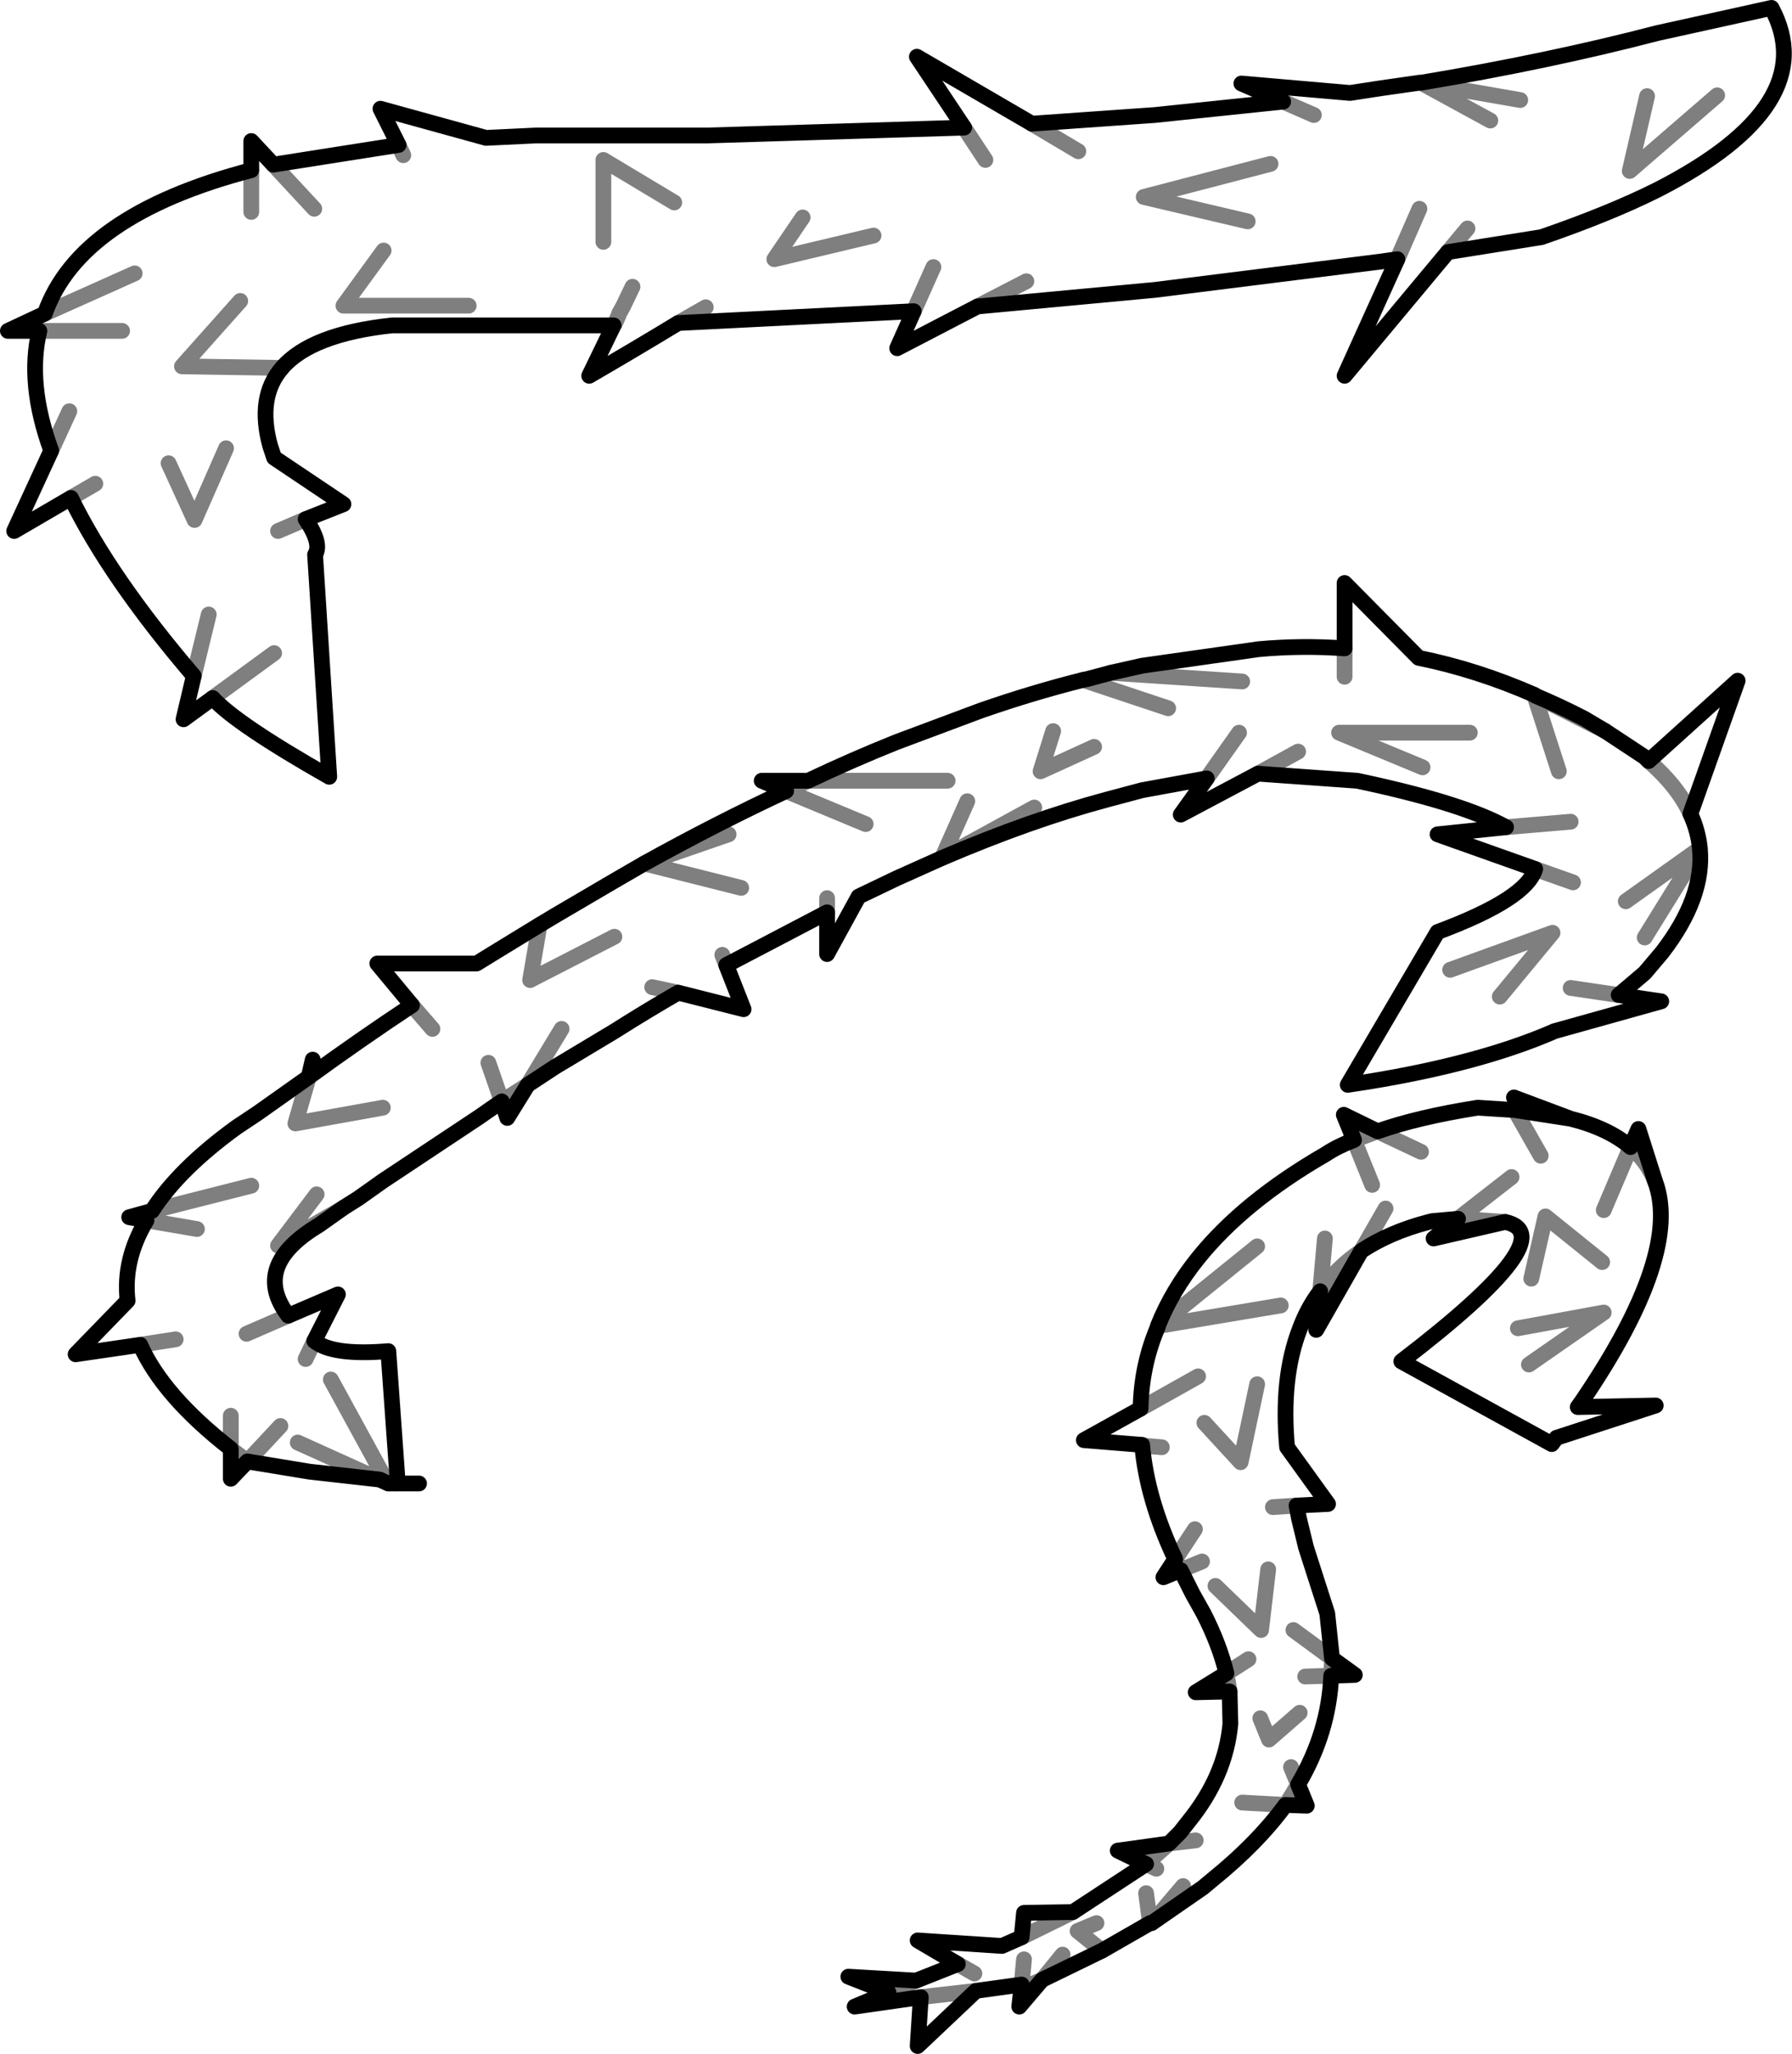 <?xml version="1.0" encoding="UTF-8" standalone="no"?>
<svg xmlns:xlink="http://www.w3.org/1999/xlink" height="130.35px" width="113.75px" xmlns="http://www.w3.org/2000/svg">
  <g transform="matrix(1.0, 0.0, 0.0, 1.0, -188.4, -278.15)">
    <path d="M253.9 286.0 L256.85 287.75 M249.6 286.25 L250.95 288.3 M280.3 294.15 L281.55 292.65 M278.5 291.4 L277.1 294.6 M283.0 285.8 L278.6 283.4 284.9 284.5 M269.85 284.6 L271.8 285.45 M269.05 288.55 L261.0 290.65 267.6 292.2 M292.95 284.25 L291.85 289.0 297.4 284.2 M205.75 288.6 L208.35 291.4 M204.35 288.95 L204.35 291.6 M213.7 287.35 L214.0 288.0 M239.35 291.95 L237.55 294.6 243.85 293.1 M231.2 291.0 L226.7 288.3 226.7 293.5 M231.45 298.65 L233.2 297.65 M228.55 296.35 L227.95 297.6 227.7 298.05 227.65 298.2 227.45 298.65 227.35 298.8 M212.75 294.05 L210.2 297.55 218.15 297.55 M207.8 311.1 L206.05 311.85 M214.55 341.95 L215.85 343.45 M222.65 336.85 L222.05 340.35 227.4 337.6 M238.3 328.35 L239.7 327.7 248.55 327.7 M231.45 341.15 L229.8 340.8 M234.5 339.4 L234.25 338.75 M240.9 335.15 L240.9 336.05 M229.3 332.95 L234.65 331.1 M229.3 332.95 L235.45 334.5 M201.65 317.15 L200.7 321.05 M191.65 306.75 L192.8 304.25 M199.1 307.55 L200.75 311.15 202.75 306.6 M190.9 299.15 L196.15 299.15 M192.9 309.75 L194.45 308.85 M197.3 363.5 L199.55 363.15 M204.35 353.4 L198.05 355.0 197.7 355.6 200.9 356.15 M221.9 347.0 L220.25 348.05 219.4 345.6 M208.0 346.5 L207.15 349.45 212.7 348.45 M210.2 354.8 L206.05 357.2 208.5 353.95 M208.35 363.25 L207.8 364.4 M203.05 368.0 L203.05 370.1 204.1 370.9 206.2 368.65 M206.7 361.65 L204.05 362.8 M207.3 369.7 L212.5 372.05 212.9 372.1 209.4 365.7 M213.6 372.3 L212.9 372.1 213.05 372.3 M221.9 347.0 L224.05 343.45 M201.9 322.45 L205.8 319.6 M206.3 301.5 L199.95 301.4 203.65 297.25 M285.8 322.25 L285.8 322.3 287.35 327.1 M288.1 330.3 L284.0 330.65 M285.85 322.3 L290.3 324.55 M291.15 341.3 L288.1 340.85 M280.45 339.7 L286.95 337.35 283.6 341.4 M295.7 329.8 Q294.9 328.05 293.05 326.45 M285.85 333.3 L288.25 334.15 M292.8 337.65 L296.3 332.0 291.6 335.35 M273.75 319.3 L273.75 321.1 M249.8 329.0 L248.2 332.6 254.05 329.4 M257.85 325.55 L254.45 327.1 255.25 324.55 M265.0 327.55 L267.05 324.65 M281.7 324.65 L273.4 324.65 278.7 326.85 M268.25 327.25 L270.8 325.85 M257.15 321.3 L262.55 323.1 M258.9 320.85 L267.25 321.4 M278.6 351.25 L275.85 349.95 274.35 350.5 275.5 353.35 M272.5 356.75 L272.2 360.1 Q273.25 358.6 274.8 357.55 L276.35 354.85 M264.85 368.45 L267.15 370.95 268.2 366.0 M261.9 362.35 L261.95 362.3 268.2 357.25 M260.9 369.85 L260.95 369.9 262.15 370.0 M270.7 373.7 L269.2 373.8 M263.35 377.8 L263.25 377.6 263.0 377.1 264.25 375.2 M265.55 378.8 L268.45 381.6 268.9 377.75 M270.5 381.6 L272.95 383.4 272.9 384.5 271.25 384.55 M263.35 377.8 L264.7 377.25 M268.4 387.2 L268.95 388.55 270.9 386.85 M267.65 383.45 L266.25 384.35 266.45 385.5 M270.8 391.4 L270.45 392.0 270.2 392.4 270.0 392.7 267.25 392.55 M270.35 390.3 L270.8 391.4 M262.6 395.15 L264.3 394.95 M260.8 367.55 L264.45 365.5 M261.95 362.3 L269.7 361.0 M284.55 348.6 L286.2 351.5 M293.45 353.1 Q292.95 351.85 291.9 350.95 L290.2 354.95 M285.6 359.3 L286.5 355.35 290.1 358.25 M285.45 364.75 L290.2 361.45 284.75 362.45 M280.95 355.5 L284.35 352.85 M283.95 355.7 L280.95 355.5 M246.4 297.9 L247.65 295.1 M191.25 298.05 L196.95 295.5 M238.3 328.35 L243.35 330.45 M250.45 297.6 L253.55 296.0 M261.4 400.2 L261.15 398.3 M262.6 395.15 L261.15 396.45 261.8 396.75 M256.5 399.5 L253.25 401.1 M258.35 401.95 L256.8 400.7 258.0 400.2 M253.4 402.5 L253.25 404.1 253.95 404.05 254.55 403.8 255.85 402.2 M249.2 402.8 L250.25 403.4 M244.8 404.6 L246.55 403.85 M250.35 404.5 L246.85 404.9 M261.5 400.2 L263.5 397.85" fill="none" stroke="#000000" stroke-linecap="round" stroke-linejoin="round" stroke-opacity="0.502" stroke-width="1.0"/>
    <path d="M246.6 281.75 L253.9 286.0 261.7 285.45 269.85 284.6 267.2 283.45 274.1 284.05 276.05 283.75 278.5 283.4 278.6 283.4 Q286.7 282.05 293.6 280.25 L300.85 278.65 Q304.15 284.8 293.6 290.2 290.6 291.7 286.25 293.2 L280.3 294.15 273.75 302.0 277.1 294.6 276.05 294.75 261.7 296.55 250.45 297.6 245.35 300.25 246.4 297.9 231.45 298.65 Q228.65 300.35 225.8 302.0 L227.35 298.8 227.15 298.8 213.3 298.8 Q208.15 299.35 206.3 301.5 204.7 303.35 205.55 306.45 L205.8 307.2 210.2 310.15 207.8 311.1 Q208.85 312.65 208.4 313.35 L209.3 327.45 Q203.4 324.1 201.9 322.45 L200.05 323.8 200.7 321.05 Q195.4 314.85 192.9 309.75 L189.3 311.85 191.65 306.75 Q190.1 302.5 190.9 299.15 L188.9 299.15 191.25 298.05 Q193.45 291.8 204.35 288.95 L204.35 287.1 205.75 288.6 213.7 287.35 212.55 285.05 219.25 286.9 222.4 286.75 228.2 286.75 233.25 286.75 249.6 286.25 246.6 281.75 M222.65 336.85 L219.95 338.5 218.65 339.3 212.35 339.3 214.55 341.95 Q211.3 344.1 208.0 346.5 L208.25 345.4 M239.7 327.7 L236.75 327.7 238.3 328.35 Q233.9 330.4 229.3 332.95 L227.4 334.05 223.65 336.25 222.65 336.85 M239.7 327.7 Q242.55 326.35 245.3 325.25 L250.65 323.25 Q253.95 322.1 257.15 321.3 L257.4 321.25 258.9 320.85 260.9 320.4 268.3 319.35 Q271.05 319.1 273.75 319.3 L273.75 315.15 278.45 319.9 Q282.15 320.65 285.8 322.25 L285.85 322.3 Q287.4 322.95 288.95 323.75 L290.3 324.55 292.8 326.2 293.05 326.45 298.7 321.35 295.7 329.8 Q296.2 330.9 296.3 332.0 296.6 335.1 293.9 338.6 L292.8 339.9 291.15 341.3 293.85 341.7 287.05 343.6 286.95 343.65 Q282.3 345.65 275.25 346.8 L273.95 347.0 279.65 337.3 Q285.3 335.2 285.85 333.3 L279.65 331.1 284.0 330.65 Q281.4 329.2 275.25 327.85 L274.55 327.7 268.25 327.25 263.35 329.85 265.0 327.55 260.9 328.3 258.65 328.9 Q253.8 330.2 248.2 332.6 L245.3 333.9 242.9 335.05 240.9 338.7 240.9 336.05 234.5 339.4 235.6 342.2 231.45 341.15 Q229.45 342.3 227.4 343.6 L223.65 345.85 221.9 347.0 220.6 349.1 220.25 348.05 219.95 348.25 218.8 349.05 212.7 353.1 211.15 354.2 210.2 354.8 208.65 355.9 Q204.3 358.5 206.7 361.65 L209.85 360.3 208.35 363.25 Q209.5 364.2 213.05 363.9 L213.65 372.3 215.0 372.3 M213.65 372.3 L213.6 372.3 213.05 372.3 212.5 372.05 208.05 371.55 204.1 370.9 203.05 372.0 203.05 370.1 Q198.75 366.75 197.3 363.5 L193.2 364.1 196.5 360.7 Q196.2 358.1 197.7 355.6 L196.6 355.4 198.05 355.0 Q199.75 352.35 203.4 349.7 L204.75 348.8 208.0 346.5 M284.5 347.8 L288.1 349.15 Q290.5 349.75 291.9 350.95 L292.4 349.8 293.45 353.1 Q295.2 357.7 288.8 367.1 L288.55 367.45 293.5 367.35 287.2 369.4 286.9 369.8 277.35 364.55 Q287.8 356.55 283.95 355.7 L279.4 356.75 280.95 355.5 279.3 355.65 279.1 355.7 Q276.6 356.35 274.8 357.55 L271.95 362.55 272.2 360.1 Q271.4 361.15 270.9 362.5 269.7 365.6 270.1 370.0 L272.7 373.6 270.7 373.7 270.85 374.5 271.3 376.35 272.65 380.55 272.95 383.4 274.4 384.45 272.9 384.5 Q272.75 388.1 270.8 391.4 L271.35 392.75 270.0 392.7 Q268.2 395.15 265.35 397.45 L264.75 397.95 261.5 400.2 261.4 400.2 258.35 401.95 254.55 403.8 253.1 405.5 253.25 404.1 250.35 404.5 246.65 408.0 246.85 404.9 242.65 405.5 244.8 404.6 242.25 403.6 246.55 403.85 249.2 402.8 246.65 401.3 252.0 401.65 253.25 401.1 253.4 399.55 256.5 399.5 261.15 396.45 Q260.25 396.05 259.35 395.6 L262.6 395.15 263.3 394.45 263.85 393.75 Q266.2 390.85 266.5 387.55 L266.45 385.5 264.3 385.55 266.25 384.35 Q265.8 382.5 264.8 380.55 L264.1 379.3 263.35 377.8 262.25 378.25 263.0 377.1 Q261.2 373.3 260.9 369.85 L257.2 369.55 260.8 367.55 Q260.85 364.8 261.9 362.35 L261.9 362.3 Q262.8 360.05 264.45 358.0 267.35 354.4 272.55 351.4 273.3 350.9 274.35 350.5 L273.7 348.9 275.85 349.95 Q278.4 349.05 282.2 348.45 L284.55 348.6 288.1 349.15" fill="none" stroke="#000000" stroke-linecap="round" stroke-linejoin="round" stroke-width="1.0"/>
  </g>
</svg>
